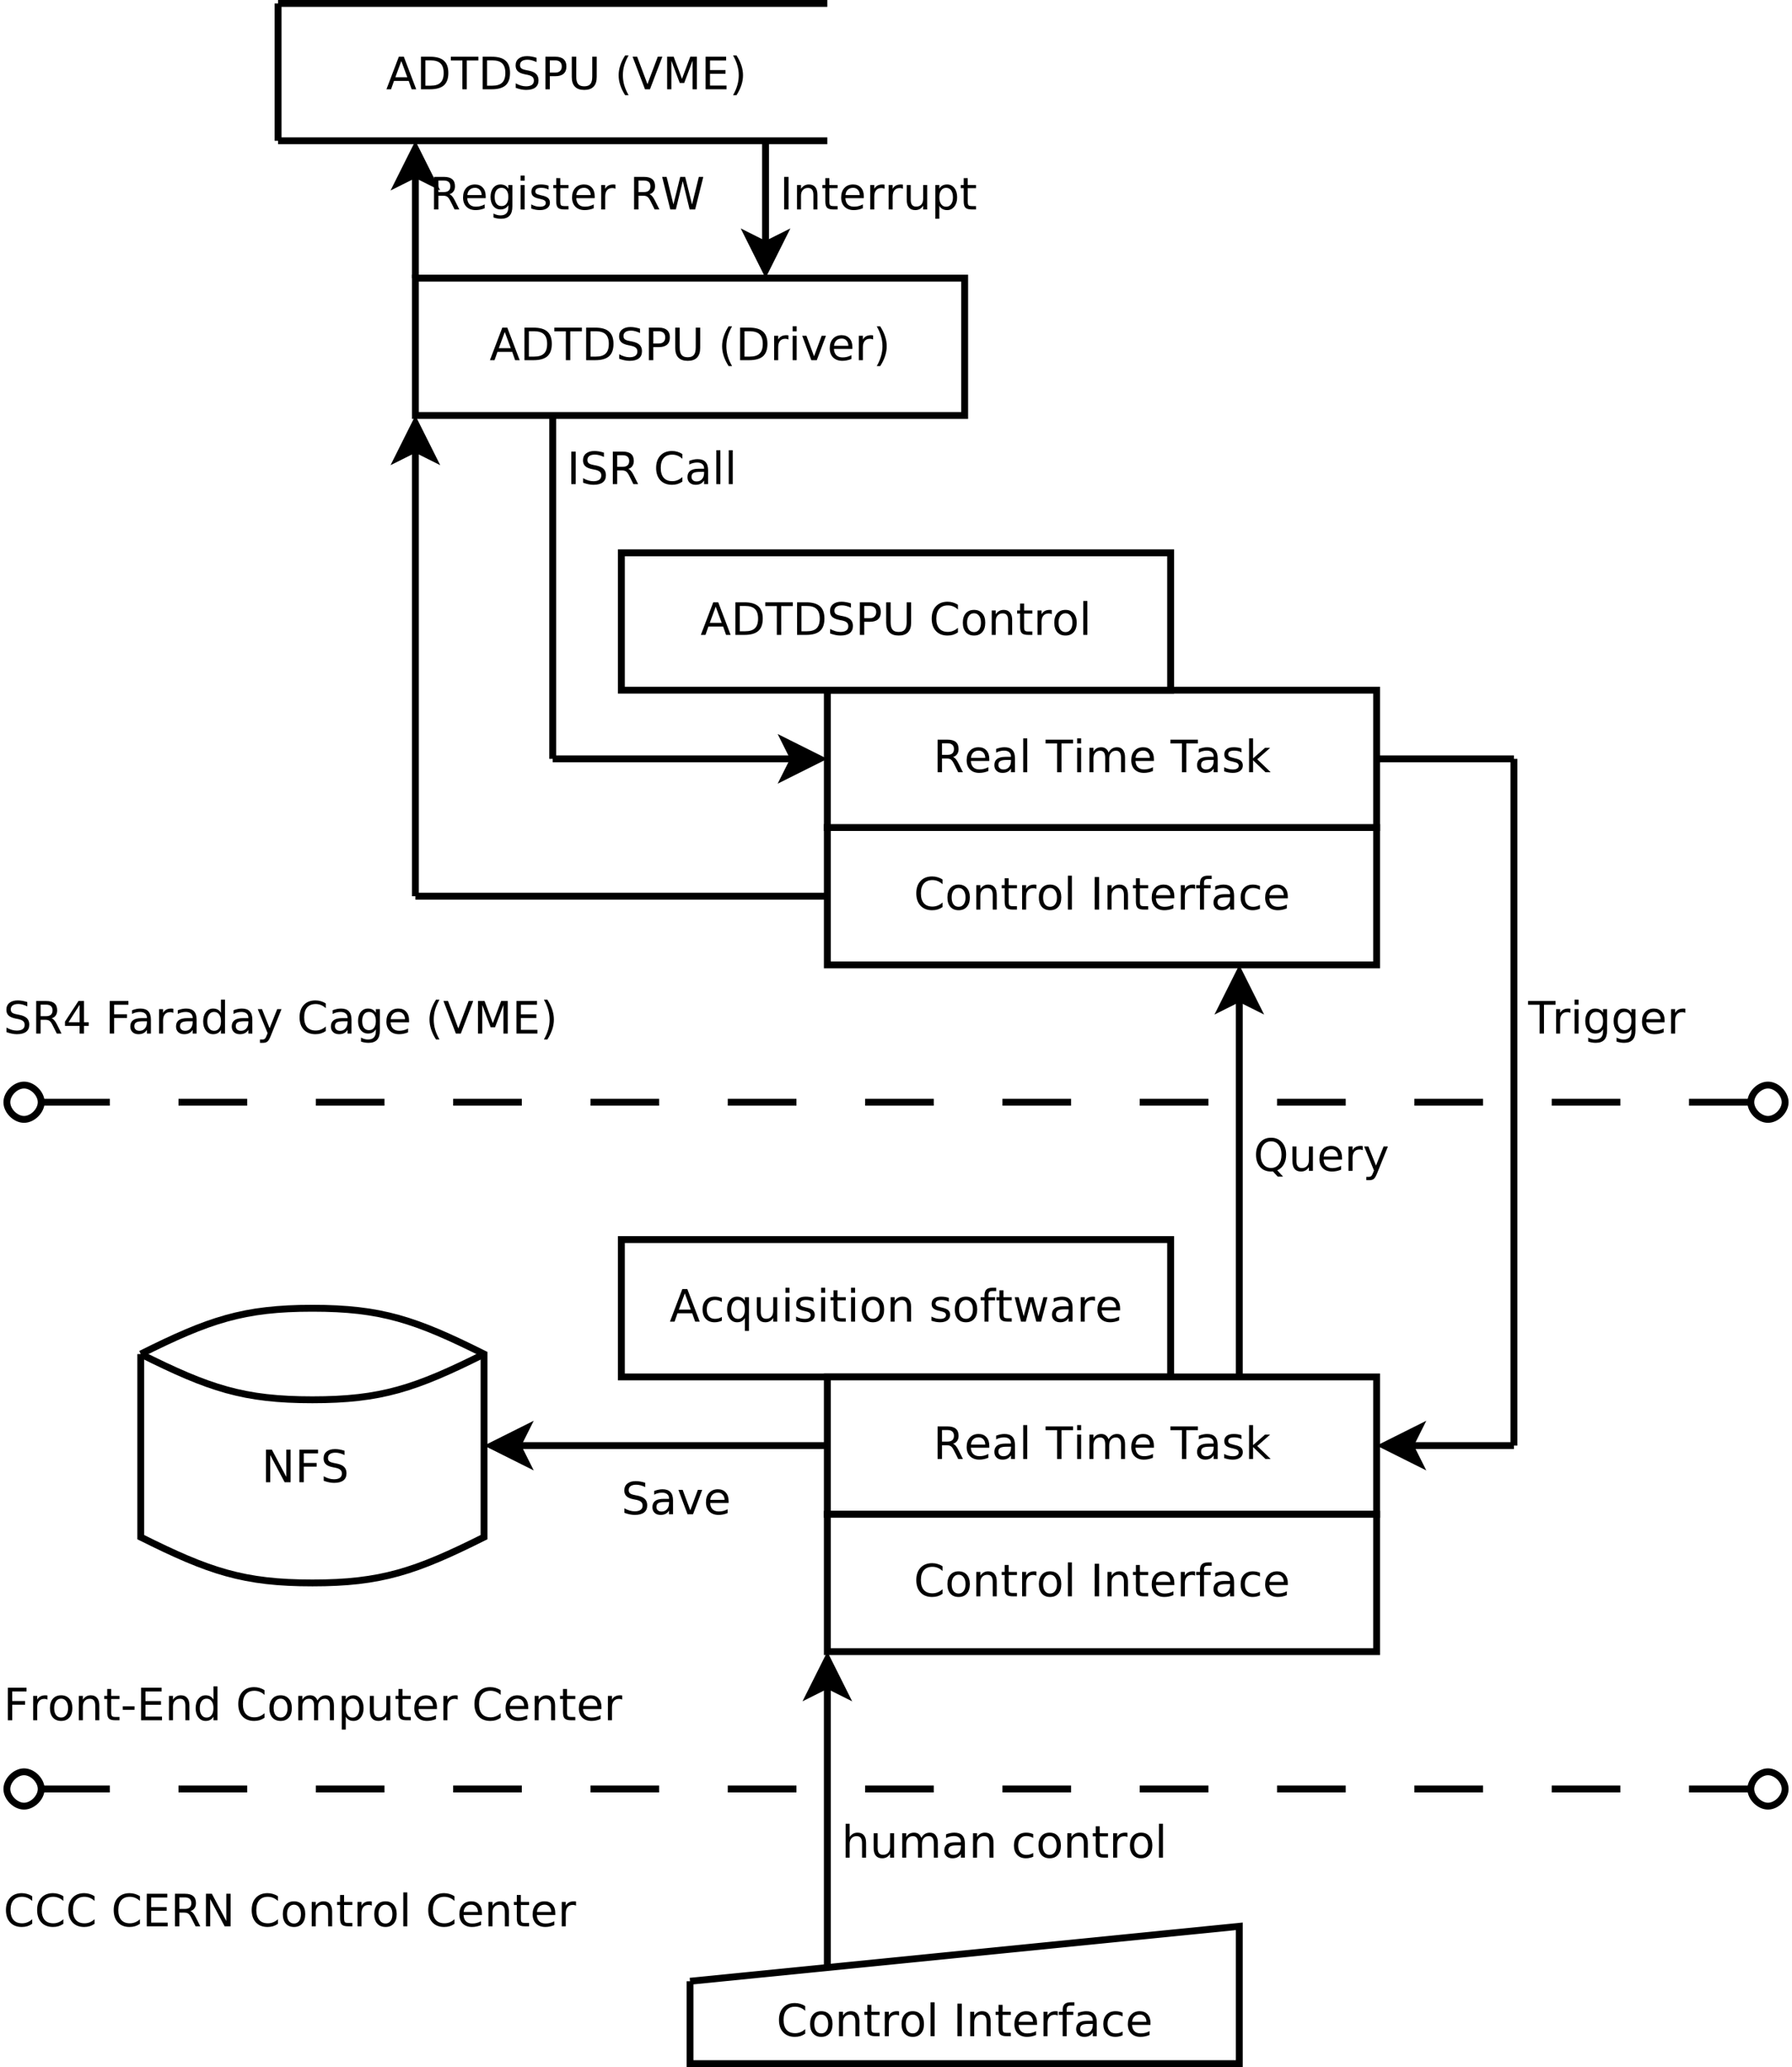 <?xml version="1.0" encoding="UTF-8"?>
<svg xmlns="http://www.w3.org/2000/svg" xmlns:xlink="http://www.w3.org/1999/xlink" width="522pt" height="602pt" viewBox="0 0 522 602" version="1.1">
<defs>
<g>
<symbol overflow="visible" id="glyph0-0">
<path style="stroke:none;" d="M 4.438 -8.219 L 2.703 -3.5 L 6.188 -3.5 Z M 3.719 -9.484 L 5.172 -9.484 L 8.781 0 L 7.453 0 L 6.594 -2.438 L 2.312 -2.438 L 1.453 0 L 0.109 0 Z M 3.719 -9.484 "/>
</symbol>
<symbol overflow="visible" id="glyph0-1">
<path style="stroke:none;" d="M 2.562 -8.422 L 2.562 -1.047 L 4.109 -1.047 C 5.41 -1.047 6.363 -1.344 6.969 -1.938 C 7.582 -2.531 7.891 -3.469 7.891 -4.75 C 7.891 -6.02 7.582 -6.945 6.969 -7.531 C 6.363 -8.125 5.41 -8.422 4.109 -8.422 Z M 1.281 -9.484 L 3.906 -9.484 C 5.75 -9.484 7.098 -9.098 7.953 -8.328 C 8.816 -7.566 9.25 -6.375 9.25 -4.75 C 9.25 -3.113 8.816 -1.91 7.953 -1.141 C 7.086 -0.379 5.738 0 3.906 0 L 1.281 0 Z M 1.281 -9.484 "/>
</symbol>
<symbol overflow="visible" id="glyph0-2">
<path style="stroke:none;" d="M -0.031 -9.484 L 7.984 -9.484 L 7.984 -8.391 L 4.609 -8.391 L 4.609 0 L 3.328 0 L 3.328 -8.391 L -0.031 -8.391 Z M -0.031 -9.484 "/>
</symbol>
<symbol overflow="visible" id="glyph0-3">
<path style="stroke:none;" d="M 6.953 -9.172 L 6.953 -7.922 C 6.473 -8.148 6.016 -8.32 5.578 -8.438 C 5.148 -8.551 4.734 -8.609 4.328 -8.609 C 3.629 -8.609 3.086 -8.473 2.703 -8.203 C 2.328 -7.93 2.141 -7.547 2.141 -7.047 C 2.141 -6.629 2.266 -6.312 2.516 -6.094 C 2.773 -5.883 3.254 -5.711 3.953 -5.578 L 4.734 -5.422 C 5.68 -5.234 6.383 -4.91 6.844 -4.453 C 7.301 -3.992 7.531 -3.379 7.531 -2.609 C 7.531 -1.691 7.223 -0.992 6.609 -0.516 C 5.992 -0.047 5.086 0.188 3.891 0.188 C 3.441 0.188 2.961 0.133 2.453 0.031 C 1.953 -0.07 1.43 -0.223 0.891 -0.422 L 0.891 -1.734 C 1.41 -1.441 1.922 -1.223 2.422 -1.078 C 2.922 -0.93 3.41 -0.859 3.891 -0.859 C 4.629 -0.859 5.195 -1 5.594 -1.281 C 5.988 -1.57 6.188 -1.984 6.188 -2.516 C 6.188 -2.984 6.039 -3.348 5.75 -3.609 C 5.469 -3.867 5.004 -4.066 4.359 -4.203 L 3.578 -4.359 C 2.617 -4.547 1.926 -4.844 1.5 -5.25 C 1.07 -5.656 0.859 -6.219 0.859 -6.938 C 0.859 -7.781 1.148 -8.441 1.734 -8.922 C 2.328 -9.41 3.145 -9.656 4.188 -9.656 C 4.625 -9.656 5.07 -9.613 5.531 -9.531 C 6 -9.445 6.473 -9.328 6.953 -9.172 Z M 6.953 -9.172 "/>
</symbol>
<symbol overflow="visible" id="glyph0-4">
<path style="stroke:none;" d="M 2.562 -8.422 L 2.562 -4.859 L 4.172 -4.859 C 4.766 -4.859 5.223 -5.016 5.547 -5.328 C 5.879 -5.641 6.047 -6.078 6.047 -6.641 C 6.047 -7.211 5.879 -7.648 5.547 -7.953 C 5.223 -8.266 4.766 -8.422 4.172 -8.422 Z M 1.281 -9.484 L 4.172 -9.484 C 5.234 -9.484 6.035 -9.238 6.578 -8.75 C 7.117 -8.27 7.391 -7.566 7.391 -6.641 C 7.391 -5.711 7.117 -5.008 6.578 -4.531 C 6.035 -4.051 5.234 -3.812 4.172 -3.812 L 2.562 -3.812 L 2.562 0 L 1.281 0 Z M 1.281 -9.484 "/>
</symbol>
<symbol overflow="visible" id="glyph0-5">
<path style="stroke:none;" d="M 1.125 -9.484 L 2.422 -9.484 L 2.422 -3.719 C 2.422 -2.707 2.602 -1.977 2.969 -1.531 C 3.332 -1.082 3.93 -0.859 4.766 -0.859 C 5.586 -0.859 6.18 -1.082 6.547 -1.531 C 6.91 -1.977 7.094 -2.707 7.094 -3.719 L 7.094 -9.484 L 8.391 -9.484 L 8.391 -3.562 C 8.391 -2.32 8.082 -1.383 7.469 -0.75 C 6.852 -0.125 5.953 0.188 4.766 0.188 C 3.566 0.188 2.66 -0.125 2.047 -0.75 C 1.43 -1.383 1.125 -2.32 1.125 -3.562 Z M 1.125 -9.484 "/>
</symbol>
<symbol overflow="visible" id="glyph0-6">
<path style="stroke:none;" d=""/>
</symbol>
<symbol overflow="visible" id="glyph0-7">
<path style="stroke:none;" d="M 4.031 -9.859 C 3.469 -8.891 3.047 -7.926 2.766 -6.969 C 2.492 -6.02 2.359 -5.055 2.359 -4.078 C 2.359 -3.098 2.492 -2.129 2.766 -1.172 C 3.047 -0.211 3.469 0.75 4.031 1.719 L 3.016 1.719 C 2.379 0.719 1.906 -0.258 1.594 -1.219 C 1.281 -2.176 1.125 -3.129 1.125 -4.078 C 1.125 -5.023 1.281 -5.973 1.594 -6.922 C 1.906 -7.879 2.379 -8.859 3.016 -9.859 Z M 4.031 -9.859 "/>
</symbol>
<symbol overflow="visible" id="glyph0-8">
<path style="stroke:none;" d="M 3.719 0 L 0.109 -9.484 L 1.438 -9.484 L 4.438 -1.5 L 7.453 -9.484 L 8.781 -9.484 L 5.172 0 Z M 3.719 0 "/>
</symbol>
<symbol overflow="visible" id="glyph0-9">
<path style="stroke:none;" d="M 1.281 -9.484 L 3.188 -9.484 L 5.609 -3.031 L 8.031 -9.484 L 9.953 -9.484 L 9.953 0 L 8.703 0 L 8.703 -8.328 L 6.25 -1.828 L 4.969 -1.828 L 2.516 -8.328 L 2.516 0 L 1.281 0 Z M 1.281 -9.484 "/>
</symbol>
<symbol overflow="visible" id="glyph0-10">
<path style="stroke:none;" d="M 1.281 -9.484 L 7.266 -9.484 L 7.266 -8.391 L 2.562 -8.391 L 2.562 -5.594 L 7.078 -5.594 L 7.078 -4.516 L 2.562 -4.516 L 2.562 -1.078 L 7.375 -1.078 L 7.375 0 L 1.281 0 Z M 1.281 -9.484 "/>
</symbol>
<symbol overflow="visible" id="glyph0-11">
<path style="stroke:none;" d="M 1.047 -9.859 L 2.062 -9.859 C 2.695 -8.859 3.172 -7.879 3.484 -6.922 C 3.797 -5.973 3.953 -5.023 3.953 -4.078 C 3.953 -3.129 3.797 -2.176 3.484 -1.219 C 3.172 -0.258 2.695 0.719 2.062 1.719 L 1.047 1.719 C 1.609 0.75 2.023 -0.211 2.297 -1.172 C 2.578 -2.129 2.719 -3.098 2.719 -4.078 C 2.719 -5.055 2.578 -6.02 2.297 -6.969 C 2.023 -7.926 1.609 -8.891 1.047 -9.859 Z M 1.047 -9.859 "/>
</symbol>
<symbol overflow="visible" id="glyph0-12">
<path style="stroke:none;" d="M 5.344 -6.016 C 5.207 -6.086 5.062 -6.141 4.906 -6.172 C 4.758 -6.211 4.594 -6.234 4.406 -6.234 C 3.75 -6.234 3.242 -6.02 2.891 -5.594 C 2.535 -5.164 2.359 -4.551 2.359 -3.75 L 2.359 0 L 1.188 0 L 1.188 -7.109 L 2.359 -7.109 L 2.359 -6 C 2.598 -6.438 2.914 -6.758 3.312 -6.969 C 3.707 -7.176 4.188 -7.281 4.75 -7.281 C 4.832 -7.281 4.922 -7.273 5.016 -7.266 C 5.109 -7.254 5.219 -7.238 5.344 -7.219 Z M 5.344 -6.016 "/>
</symbol>
<symbol overflow="visible" id="glyph0-13">
<path style="stroke:none;" d="M 1.219 -7.109 L 2.391 -7.109 L 2.391 0 L 1.219 0 Z M 1.219 -9.875 L 2.391 -9.875 L 2.391 -8.391 L 1.219 -8.391 Z M 1.219 -9.875 "/>
</symbol>
<symbol overflow="visible" id="glyph0-14">
<path style="stroke:none;" d="M 0.391 -7.109 L 1.625 -7.109 L 3.844 -1.141 L 6.062 -7.109 L 7.312 -7.109 L 4.641 0 L 3.047 0 Z M 0.391 -7.109 "/>
</symbol>
<symbol overflow="visible" id="glyph0-15">
<path style="stroke:none;" d="M 7.312 -3.844 L 7.312 -3.281 L 1.938 -3.281 C 1.988 -2.469 2.227 -1.852 2.656 -1.438 C 3.094 -1.02 3.695 -0.812 4.469 -0.812 C 4.914 -0.812 5.348 -0.863 5.766 -0.969 C 6.191 -1.082 6.613 -1.25 7.031 -1.469 L 7.031 -0.359 C 6.613 -0.18 6.18 -0.047 5.734 0.047 C 5.297 0.141 4.852 0.188 4.406 0.188 C 3.27 0.188 2.367 -0.141 1.703 -0.797 C 1.047 -1.461 0.719 -2.359 0.719 -3.484 C 0.719 -4.648 1.031 -5.57 1.656 -6.25 C 2.289 -6.938 3.141 -7.281 4.203 -7.281 C 5.16 -7.281 5.914 -6.973 6.469 -6.359 C 7.031 -5.742 7.312 -4.906 7.312 -3.844 Z M 6.141 -4.188 C 6.129 -4.82 5.945 -5.332 5.594 -5.719 C 5.25 -6.102 4.789 -6.297 4.219 -6.297 C 3.562 -6.297 3.035 -6.109 2.641 -5.734 C 2.254 -5.367 2.031 -4.852 1.969 -4.188 Z M 6.141 -4.188 "/>
</symbol>
<symbol overflow="visible" id="glyph0-16">
<path style="stroke:none;" d="M 5.766 -4.438 C 6.047 -4.344 6.316 -4.145 6.578 -3.844 C 6.836 -3.539 7.098 -3.125 7.359 -2.594 L 8.656 0 L 7.281 0 L 6.062 -2.438 C 5.75 -3.07 5.445 -3.488 5.156 -3.688 C 4.863 -3.895 4.461 -4 3.953 -4 L 2.562 -4 L 2.562 0 L 1.281 0 L 1.281 -9.484 L 4.172 -9.484 C 5.254 -9.484 6.062 -9.254 6.594 -8.797 C 7.125 -8.348 7.391 -7.664 7.391 -6.75 C 7.391 -6.156 7.25 -5.66 6.969 -5.266 C 6.695 -4.867 6.297 -4.594 5.766 -4.438 Z M 2.562 -8.422 L 2.562 -5.062 L 4.172 -5.062 C 4.785 -5.062 5.25 -5.203 5.562 -5.484 C 5.883 -5.773 6.047 -6.195 6.047 -6.75 C 6.047 -7.301 5.883 -7.719 5.562 -8 C 5.25 -8.281 4.785 -8.422 4.172 -8.422 Z M 2.562 -8.422 "/>
</symbol>
<symbol overflow="visible" id="glyph0-17">
<path style="stroke:none;" d="M 5.906 -3.641 C 5.906 -4.484 5.727 -5.133 5.375 -5.594 C 5.031 -6.062 4.539 -6.297 3.906 -6.297 C 3.281 -6.297 2.789 -6.062 2.438 -5.594 C 2.094 -5.133 1.922 -4.484 1.922 -3.641 C 1.922 -2.797 2.094 -2.141 2.438 -1.672 C 2.789 -1.211 3.281 -0.984 3.906 -0.984 C 4.539 -0.984 5.031 -1.211 5.375 -1.672 C 5.727 -2.141 5.906 -2.797 5.906 -3.641 Z M 7.078 -0.875 C 7.078 0.332 6.805 1.227 6.266 1.812 C 5.723 2.406 4.898 2.703 3.797 2.703 C 3.391 2.703 3.004 2.672 2.641 2.609 C 2.273 2.547 1.922 2.453 1.578 2.328 L 1.578 1.188 C 1.922 1.375 2.258 1.508 2.594 1.594 C 2.926 1.688 3.266 1.734 3.609 1.734 C 4.379 1.734 4.953 1.535 5.328 1.141 C 5.711 0.742 5.906 0.141 5.906 -0.672 L 5.906 -1.25 C 5.664 -0.832 5.352 -0.52 4.969 -0.312 C 4.594 -0.102 4.145 0 3.625 0 C 2.75 0 2.047 -0.332 1.516 -1 C 0.984 -1.664 0.719 -2.547 0.719 -3.641 C 0.719 -4.734 0.984 -5.613 1.516 -6.281 C 2.047 -6.945 2.75 -7.281 3.625 -7.281 C 4.145 -7.281 4.594 -7.176 4.969 -6.969 C 5.352 -6.758 5.664 -6.445 5.906 -6.031 L 5.906 -7.109 L 7.078 -7.109 Z M 7.078 -0.875 "/>
</symbol>
<symbol overflow="visible" id="glyph0-18">
<path style="stroke:none;" d="M 5.75 -6.906 L 5.75 -5.797 C 5.426 -5.961 5.086 -6.086 4.734 -6.172 C 4.379 -6.254 4.008 -6.297 3.625 -6.297 C 3.039 -6.297 2.602 -6.207 2.312 -6.031 C 2.031 -5.852 1.891 -5.586 1.891 -5.234 C 1.891 -4.961 1.988 -4.75 2.188 -4.594 C 2.395 -4.445 2.816 -4.301 3.453 -4.156 L 3.844 -4.062 C 4.676 -3.883 5.266 -3.633 5.609 -3.312 C 5.961 -2.988 6.141 -2.539 6.141 -1.969 C 6.141 -1.301 5.879 -0.773 5.359 -0.391 C 4.836 -0.004 4.117 0.188 3.203 0.188 C 2.816 0.188 2.414 0.148 2 0.078 C 1.594 0.004 1.16 -0.109 0.703 -0.266 L 0.703 -1.469 C 1.141 -1.238 1.566 -1.066 1.984 -0.953 C 2.398 -0.848 2.812 -0.797 3.219 -0.797 C 3.77 -0.797 4.191 -0.891 4.484 -1.078 C 4.785 -1.266 4.938 -1.531 4.938 -1.875 C 4.938 -2.188 4.828 -2.426 4.609 -2.594 C 4.398 -2.77 3.938 -2.938 3.219 -3.094 L 2.812 -3.188 C 2.082 -3.344 1.555 -3.578 1.234 -3.891 C 0.91 -4.203 0.75 -4.633 0.75 -5.188 C 0.75 -5.852 0.984 -6.367 1.453 -6.734 C 1.93 -7.098 2.609 -7.281 3.484 -7.281 C 3.91 -7.281 4.316 -7.25 4.703 -7.188 C 5.086 -7.125 5.438 -7.031 5.75 -6.906 Z M 5.75 -6.906 "/>
</symbol>
<symbol overflow="visible" id="glyph0-19">
<path style="stroke:none;" d="M 2.375 -9.125 L 2.375 -7.109 L 4.781 -7.109 L 4.781 -6.203 L 2.375 -6.203 L 2.375 -2.344 C 2.375 -1.758 2.453 -1.383 2.609 -1.219 C 2.773 -1.062 3.102 -0.984 3.594 -0.984 L 4.781 -0.984 L 4.781 0 L 3.594 0 C 2.688 0 2.062 -0.164 1.719 -0.5 C 1.375 -0.844 1.203 -1.457 1.203 -2.344 L 1.203 -6.203 L 0.344 -6.203 L 0.344 -7.109 L 1.203 -7.109 L 1.203 -9.125 Z M 2.375 -9.125 "/>
</symbol>
<symbol overflow="visible" id="glyph0-20">
<path style="stroke:none;" d="M 0.438 -9.484 L 1.734 -9.484 L 3.719 -1.469 L 5.703 -9.484 L 7.141 -9.484 L 9.141 -1.469 L 11.125 -9.484 L 12.422 -9.484 L 10.047 0 L 8.438 0 L 6.438 -8.234 L 4.422 0 L 2.812 0 Z M 0.438 -9.484 "/>
</symbol>
<symbol overflow="visible" id="glyph0-21">
<path style="stroke:none;" d="M 1.281 -9.484 L 2.562 -9.484 L 2.562 0 L 1.281 0 Z M 1.281 -9.484 "/>
</symbol>
<symbol overflow="visible" id="glyph0-22">
<path style="stroke:none;" d="M 7.141 -4.297 L 7.141 0 L 5.969 0 L 5.969 -4.25 C 5.969 -4.926 5.836 -5.43 5.578 -5.766 C 5.316 -6.098 4.922 -6.266 4.391 -6.266 C 3.766 -6.266 3.27 -6.062 2.906 -5.656 C 2.539 -5.258 2.359 -4.711 2.359 -4.016 L 2.359 0 L 1.188 0 L 1.188 -7.109 L 2.359 -7.109 L 2.359 -6 C 2.641 -6.426 2.969 -6.742 3.344 -6.953 C 3.719 -7.172 4.156 -7.281 4.656 -7.281 C 5.469 -7.281 6.082 -7.023 6.5 -6.516 C 6.926 -6.016 7.141 -5.273 7.141 -4.297 Z M 7.141 -4.297 "/>
</symbol>
<symbol overflow="visible" id="glyph0-23">
<path style="stroke:none;" d="M 1.109 -2.812 L 1.109 -7.109 L 2.266 -7.109 L 2.266 -2.844 C 2.266 -2.176 2.395 -1.672 2.656 -1.328 C 2.926 -0.992 3.32 -0.828 3.844 -0.828 C 4.477 -0.828 4.977 -1.023 5.344 -1.422 C 5.707 -1.828 5.891 -2.379 5.891 -3.078 L 5.891 -7.109 L 7.062 -7.109 L 7.062 0 L 5.891 0 L 5.891 -1.094 C 5.609 -0.656 5.281 -0.332 4.906 -0.125 C 4.531 0.082 4.094 0.188 3.594 0.188 C 2.781 0.188 2.16 -0.066 1.734 -0.578 C 1.316 -1.086 1.109 -1.832 1.109 -2.812 Z M 1.109 -2.812 "/>
</symbol>
<symbol overflow="visible" id="glyph0-24">
<path style="stroke:none;" d="M 2.359 -1.062 L 2.359 2.703 L 1.188 2.703 L 1.188 -7.109 L 2.359 -7.109 L 2.359 -6.031 C 2.598 -6.457 2.906 -6.77 3.281 -6.969 C 3.656 -7.176 4.102 -7.281 4.625 -7.281 C 5.488 -7.281 6.191 -6.938 6.734 -6.25 C 7.273 -5.562 7.547 -4.66 7.547 -3.547 C 7.547 -2.43 7.273 -1.531 6.734 -0.844 C 6.191 -0.156 5.488 0.188 4.625 0.188 C 4.102 0.188 3.656 0.082 3.281 -0.125 C 2.906 -0.332 2.598 -0.645 2.359 -1.062 Z M 6.328 -3.547 C 6.328 -4.41 6.148 -5.082 5.797 -5.562 C 5.441 -6.051 4.957 -6.297 4.344 -6.297 C 3.727 -6.297 3.242 -6.051 2.891 -5.562 C 2.535 -5.082 2.359 -4.41 2.359 -3.547 C 2.359 -2.691 2.535 -2.02 2.891 -1.531 C 3.242 -1.039 3.727 -0.797 4.344 -0.797 C 4.957 -0.797 5.441 -1.039 5.797 -1.531 C 6.148 -2.02 6.328 -2.691 6.328 -3.547 Z M 6.328 -3.547 "/>
</symbol>
<symbol overflow="visible" id="glyph0-25">
<path style="stroke:none;" d="M 8.375 -8.75 L 8.375 -7.391 C 7.938 -7.797 7.473 -8.098 6.984 -8.297 C 6.504 -8.492 5.988 -8.594 5.438 -8.594 C 4.352 -8.594 3.52 -8.258 2.938 -7.594 C 2.363 -6.938 2.078 -5.984 2.078 -4.734 C 2.078 -3.484 2.363 -2.523 2.938 -1.859 C 3.52 -1.203 4.352 -0.875 5.438 -0.875 C 5.988 -0.875 6.504 -0.973 6.984 -1.172 C 7.473 -1.367 7.938 -1.664 8.375 -2.062 L 8.375 -0.734 C 7.926 -0.422 7.453 -0.188 6.953 -0.031 C 6.453 0.113 5.922 0.188 5.359 0.188 C 3.922 0.188 2.789 -0.25 1.969 -1.125 C 1.145 -2.008 0.734 -3.211 0.734 -4.734 C 0.734 -6.254 1.145 -7.453 1.969 -8.328 C 2.789 -9.211 3.922 -9.656 5.359 -9.656 C 5.922 -9.656 6.453 -9.578 6.953 -9.422 C 7.461 -9.273 7.938 -9.051 8.375 -8.75 Z M 8.375 -8.75 "/>
</symbol>
<symbol overflow="visible" id="glyph0-26">
<path style="stroke:none;" d="M 3.984 -6.297 C 3.359 -6.297 2.863 -6.051 2.5 -5.562 C 2.133 -5.07 1.953 -4.398 1.953 -3.547 C 1.953 -2.691 2.129 -2.02 2.484 -1.531 C 2.848 -1.051 3.348 -0.812 3.984 -0.812 C 4.598 -0.812 5.086 -1.055 5.453 -1.547 C 5.816 -2.035 6 -2.703 6 -3.547 C 6 -4.391 5.816 -5.055 5.453 -5.547 C 5.086 -6.047 4.598 -6.297 3.984 -6.297 Z M 3.984 -7.281 C 4.992 -7.281 5.789 -6.945 6.375 -6.281 C 6.957 -5.625 7.25 -4.711 7.25 -3.547 C 7.25 -2.379 6.957 -1.461 6.375 -0.797 C 5.789 -0.141 4.992 0.188 3.984 0.188 C 2.961 0.188 2.16 -0.141 1.578 -0.797 C 1.004 -1.461 0.719 -2.379 0.719 -3.547 C 0.719 -4.711 1.004 -5.625 1.578 -6.281 C 2.16 -6.945 2.961 -7.281 3.984 -7.281 Z M 3.984 -7.281 "/>
</symbol>
<symbol overflow="visible" id="glyph0-27">
<path style="stroke:none;" d="M 1.219 -9.875 L 2.391 -9.875 L 2.391 0 L 1.219 0 Z M 1.219 -9.875 "/>
</symbol>
<symbol overflow="visible" id="glyph0-28">
<path style="stroke:none;" d="M 4.828 -9.875 L 4.828 -8.906 L 3.703 -8.906 C 3.285 -8.906 2.992 -8.816 2.828 -8.641 C 2.672 -8.473 2.594 -8.172 2.594 -7.734 L 2.594 -7.109 L 4.516 -7.109 L 4.516 -6.203 L 2.594 -6.203 L 2.594 0 L 1.422 0 L 1.422 -6.203 L 0.297 -6.203 L 0.297 -7.109 L 1.422 -7.109 L 1.422 -7.609 C 1.422 -8.398 1.602 -8.973 1.969 -9.328 C 2.332 -9.691 2.914 -9.875 3.719 -9.875 Z M 4.828 -9.875 "/>
</symbol>
<symbol overflow="visible" id="glyph0-29">
<path style="stroke:none;" d="M 4.453 -3.578 C 3.516 -3.578 2.863 -3.469 2.5 -3.25 C 2.133 -3.031 1.953 -2.66 1.953 -2.141 C 1.953 -1.734 2.086 -1.406 2.359 -1.156 C 2.629 -0.914 3 -0.797 3.469 -0.797 C 4.113 -0.797 4.633 -1.023 5.031 -1.484 C 5.426 -1.941 5.625 -2.551 5.625 -3.312 L 5.625 -3.578 Z M 6.781 -4.062 L 6.781 0 L 5.625 0 L 5.625 -1.078 C 5.352 -0.648 5.02 -0.332 4.625 -0.125 C 4.227 0.082 3.738 0.188 3.156 0.188 C 2.426 0.188 1.848 -0.016 1.422 -0.422 C 0.992 -0.836 0.781 -1.383 0.781 -2.062 C 0.781 -2.863 1.047 -3.469 1.578 -3.875 C 2.117 -4.281 2.922 -4.484 3.984 -4.484 L 5.625 -4.484 L 5.625 -4.609 C 5.625 -5.141 5.445 -5.551 5.094 -5.844 C 4.738 -6.145 4.238 -6.297 3.594 -6.297 C 3.188 -6.297 2.789 -6.242 2.406 -6.141 C 2.02 -6.047 1.648 -5.898 1.297 -5.703 L 1.297 -6.781 C 1.723 -6.945 2.141 -7.07 2.547 -7.156 C 2.953 -7.238 3.344 -7.281 3.719 -7.281 C 4.75 -7.281 5.516 -7.016 6.016 -6.484 C 6.523 -5.953 6.781 -5.145 6.781 -4.062 Z M 6.781 -4.062 "/>
</symbol>
<symbol overflow="visible" id="glyph0-30">
<path style="stroke:none;" d="M 6.344 -6.844 L 6.344 -5.75 C 6.008 -5.926 5.676 -6.062 5.344 -6.156 C 5.008 -6.25 4.676 -6.297 4.344 -6.297 C 3.582 -6.297 2.992 -6.051 2.578 -5.562 C 2.16 -5.082 1.953 -4.41 1.953 -3.547 C 1.953 -2.68 2.16 -2.008 2.578 -1.531 C 2.992 -1.051 3.582 -0.812 4.344 -0.812 C 4.676 -0.812 5.008 -0.852 5.344 -0.938 C 5.676 -1.031 6.008 -1.172 6.344 -1.359 L 6.344 -0.266 C 6.02 -0.117 5.68 -0.008 5.328 0.062 C 4.984 0.145 4.613 0.188 4.219 0.188 C 3.145 0.188 2.289 -0.145 1.656 -0.812 C 1.031 -1.488 0.719 -2.398 0.719 -3.547 C 0.719 -4.703 1.035 -5.613 1.672 -6.281 C 2.305 -6.945 3.18 -7.281 4.297 -7.281 C 4.648 -7.281 5 -7.242 5.344 -7.172 C 5.688 -7.098 6.02 -6.988 6.344 -6.844 Z M 6.344 -6.844 "/>
</symbol>
<symbol overflow="visible" id="glyph0-31">
<path style="stroke:none;" d="M 6.766 -5.75 C 7.055 -6.27 7.406 -6.656 7.812 -6.906 C 8.219 -7.156 8.695 -7.281 9.25 -7.281 C 9.988 -7.281 10.555 -7.02 10.953 -6.5 C 11.359 -5.977 11.562 -5.242 11.562 -4.297 L 11.562 0 L 10.391 0 L 10.391 -4.25 C 10.391 -4.938 10.266 -5.441 10.016 -5.766 C 9.773 -6.098 9.41 -6.266 8.922 -6.266 C 8.316 -6.266 7.836 -6.062 7.484 -5.656 C 7.129 -5.258 6.953 -4.711 6.953 -4.016 L 6.953 0 L 5.781 0 L 5.781 -4.25 C 5.781 -4.938 5.66 -5.441 5.422 -5.766 C 5.18 -6.098 4.805 -6.266 4.297 -6.266 C 3.703 -6.266 3.227 -6.062 2.875 -5.656 C 2.531 -5.25 2.359 -4.703 2.359 -4.016 L 2.359 0 L 1.188 0 L 1.188 -7.109 L 2.359 -7.109 L 2.359 -6 C 2.617 -6.438 2.938 -6.758 3.312 -6.969 C 3.688 -7.176 4.129 -7.281 4.641 -7.281 C 5.16 -7.281 5.598 -7.148 5.953 -6.891 C 6.316 -6.629 6.586 -6.25 6.766 -5.75 Z M 6.766 -5.75 "/>
</symbol>
<symbol overflow="visible" id="glyph0-32">
<path style="stroke:none;" d="M 1.188 -9.875 L 2.359 -9.875 L 2.359 -4.047 L 5.844 -7.109 L 7.328 -7.109 L 3.562 -3.781 L 7.484 0 L 5.969 0 L 2.359 -3.469 L 2.359 0 L 1.188 0 Z M 1.188 -9.875 "/>
</symbol>
<symbol overflow="visible" id="glyph0-33">
<path style="stroke:none;" d="M 1.922 -3.547 C 1.922 -2.691 2.098 -2.02 2.453 -1.531 C 2.805 -1.039 3.289 -0.797 3.906 -0.797 C 4.531 -0.797 5.02 -1.039 5.375 -1.531 C 5.727 -2.02 5.906 -2.691 5.906 -3.547 C 5.906 -4.41 5.727 -5.082 5.375 -5.562 C 5.02 -6.051 4.531 -6.297 3.906 -6.297 C 3.289 -6.297 2.805 -6.051 2.453 -5.562 C 2.098 -5.082 1.922 -4.41 1.922 -3.547 Z M 5.906 -1.062 C 5.656 -0.645 5.344 -0.332 4.969 -0.125 C 4.594 0.082 4.145 0.188 3.625 0.188 C 2.77 0.188 2.07 -0.156 1.531 -0.844 C 0.988 -1.531 0.719 -2.43 0.719 -3.547 C 0.719 -4.66 0.988 -5.562 1.531 -6.25 C 2.07 -6.938 2.77 -7.281 3.625 -7.281 C 4.145 -7.281 4.594 -7.176 4.969 -6.969 C 5.344 -6.77 5.656 -6.457 5.906 -6.031 L 5.906 -7.109 L 7.078 -7.109 L 7.078 2.703 L 5.906 2.703 Z M 5.906 -1.062 "/>
</symbol>
<symbol overflow="visible" id="glyph0-34">
<path style="stroke:none;" d="M 0.547 -7.109 L 1.719 -7.109 L 3.172 -1.562 L 4.625 -7.109 L 6 -7.109 L 7.469 -1.562 L 8.922 -7.109 L 10.094 -7.109 L 8.234 0 L 6.844 0 L 5.312 -5.828 L 3.781 0 L 2.406 0 Z M 0.547 -7.109 "/>
</symbol>
<symbol overflow="visible" id="glyph0-35">
<path style="stroke:none;" d="M 5.125 -8.609 C 4.188 -8.609 3.441 -8.258 2.891 -7.562 C 2.348 -6.875 2.078 -5.93 2.078 -4.734 C 2.078 -3.535 2.348 -2.586 2.891 -1.891 C 3.441 -1.203 4.188 -0.859 5.125 -0.859 C 6.051 -0.859 6.785 -1.203 7.328 -1.891 C 7.879 -2.586 8.156 -3.535 8.156 -4.734 C 8.156 -5.93 7.879 -6.875 7.328 -7.562 C 6.785 -8.258 6.051 -8.609 5.125 -8.609 Z M 6.922 -0.172 L 8.609 1.672 L 7.062 1.672 L 5.656 0.156 C 5.52 0.164 5.41 0.172 5.328 0.172 C 5.254 0.18 5.188 0.188 5.125 0.188 C 3.789 0.188 2.723 -0.254 1.922 -1.141 C 1.129 -2.035 0.734 -3.234 0.734 -4.734 C 0.734 -6.223 1.129 -7.414 1.922 -8.312 C 2.723 -9.207 3.789 -9.656 5.125 -9.656 C 6.445 -9.656 7.504 -9.207 8.297 -8.312 C 9.098 -7.414 9.5 -6.223 9.5 -4.734 C 9.5 -3.629 9.273 -2.688 8.828 -1.906 C 8.391 -1.125 7.754 -0.547 6.922 -0.172 Z M 6.922 -0.172 "/>
</symbol>
<symbol overflow="visible" id="glyph0-36">
<path style="stroke:none;" d="M 4.188 0.656 C 3.852 1.508 3.531 2.062 3.219 2.312 C 2.906 2.57 2.488 2.703 1.969 2.703 L 1.031 2.703 L 1.031 1.734 L 1.719 1.734 C 2.039 1.734 2.289 1.656 2.469 1.5 C 2.645 1.344 2.836 0.984 3.047 0.422 L 3.266 -0.109 L 0.391 -7.109 L 1.625 -7.109 L 3.844 -1.547 L 6.062 -7.109 L 7.312 -7.109 Z M 4.188 0.656 "/>
</symbol>
<symbol overflow="visible" id="glyph0-37">
<path style="stroke:none;" d="M 1.281 -9.484 L 3 -9.484 L 7.203 -1.547 L 7.203 -9.484 L 8.453 -9.484 L 8.453 0 L 6.719 0 L 2.516 -7.922 L 2.516 0 L 1.281 0 Z M 1.281 -9.484 "/>
</symbol>
<symbol overflow="visible" id="glyph0-38">
<path style="stroke:none;" d="M 1.281 -9.484 L 6.719 -9.484 L 6.719 -8.391 L 2.562 -8.391 L 2.562 -5.609 L 6.312 -5.609 L 6.312 -4.531 L 2.562 -4.531 L 2.562 0 L 1.281 0 Z M 1.281 -9.484 "/>
</symbol>
<symbol overflow="visible" id="glyph0-39">
<path style="stroke:none;" d="M 4.906 -8.359 L 1.672 -3.297 L 4.906 -3.297 Z M 4.578 -9.484 L 6.188 -9.484 L 6.188 -3.297 L 7.547 -3.297 L 7.547 -2.234 L 6.188 -2.234 L 6.188 0 L 4.906 0 L 4.906 -2.234 L 0.641 -2.234 L 0.641 -3.469 Z M 4.578 -9.484 "/>
</symbol>
<symbol overflow="visible" id="glyph0-40">
<path style="stroke:none;" d="M 5.906 -6.031 L 5.906 -9.875 L 7.078 -9.875 L 7.078 0 L 5.906 0 L 5.906 -1.062 C 5.656 -0.645 5.344 -0.332 4.969 -0.125 C 4.594 0.082 4.145 0.188 3.625 0.188 C 2.77 0.188 2.07 -0.156 1.531 -0.844 C 0.988 -1.531 0.719 -2.43 0.719 -3.547 C 0.719 -4.66 0.988 -5.562 1.531 -6.25 C 2.07 -6.938 2.77 -7.281 3.625 -7.281 C 4.145 -7.281 4.594 -7.176 4.969 -6.969 C 5.344 -6.77 5.656 -6.457 5.906 -6.031 Z M 1.922 -3.547 C 1.922 -2.691 2.098 -2.02 2.453 -1.531 C 2.805 -1.039 3.289 -0.797 3.906 -0.797 C 4.531 -0.797 5.02 -1.039 5.375 -1.531 C 5.727 -2.02 5.906 -2.691 5.906 -3.547 C 5.906 -4.41 5.727 -5.082 5.375 -5.562 C 5.02 -6.051 4.531 -6.297 3.906 -6.297 C 3.289 -6.297 2.805 -6.051 2.453 -5.562 C 2.098 -5.082 1.922 -4.41 1.922 -3.547 Z M 1.922 -3.547 "/>
</symbol>
<symbol overflow="visible" id="glyph0-41">
<path style="stroke:none;" d="M 0.641 -4.078 L 4.062 -4.078 L 4.062 -3.047 L 0.641 -3.047 Z M 0.641 -4.078 "/>
</symbol>
<symbol overflow="visible" id="glyph0-42">
<path style="stroke:none;" d="M 7.141 -4.297 L 7.141 0 L 5.969 0 L 5.969 -4.25 C 5.969 -4.926 5.836 -5.43 5.578 -5.766 C 5.316 -6.098 4.922 -6.266 4.391 -6.266 C 3.766 -6.266 3.27 -6.062 2.906 -5.656 C 2.539 -5.258 2.359 -4.711 2.359 -4.016 L 2.359 0 L 1.188 0 L 1.188 -9.875 L 2.359 -9.875 L 2.359 -6 C 2.641 -6.426 2.969 -6.742 3.344 -6.953 C 3.719 -7.172 4.156 -7.281 4.656 -7.281 C 5.469 -7.281 6.082 -7.023 6.5 -6.516 C 6.926 -6.016 7.141 -5.273 7.141 -4.297 Z M 7.141 -4.297 "/>
</symbol>
</g>
</defs>
<g id="surface205117">
<rect x="0" y="0" width="522" height="602" style="fill:rgb(100%,100%,100%);fill-opacity:1;stroke:none;"/>
<path style="fill:none;stroke-width:0.1;stroke-linecap:butt;stroke-linejoin:miter;stroke:rgb(0%,0%,0%);stroke-opacity:1;stroke-miterlimit:10;" d="M 6 1 L 6 3 " transform="matrix(20,0,0,20,-39,-19)"/>
<path style="fill:none;stroke-width:0.1;stroke-linecap:butt;stroke-linejoin:miter;stroke:rgb(0%,0%,0%);stroke-opacity:1;stroke-miterlimit:10;" d="M 6 1 L 14 1 " transform="matrix(20,0,0,20,-39,-19)"/>
<path style="fill:none;stroke-width:0.1;stroke-linecap:butt;stroke-linejoin:miter;stroke:rgb(0%,0%,0%);stroke-opacity:1;stroke-miterlimit:10;" d="M 6 3 L 14 3 " transform="matrix(20,0,0,20,-39,-19)"/>
<g style="fill:rgb(0%,0%,0%);fill-opacity:1;">
  <use xlink:href="#glyph0-0" x="112.461" y="26"/>
  <use xlink:href="#glyph0-1" x="121.348" y="26"/>
  <use xlink:href="#glyph0-2" x="131.367" y="26"/>
  <use xlink:href="#glyph0-1" x="139.316" y="26"/>
  <use xlink:href="#glyph0-3" x="149.336" y="26"/>
  <use xlink:href="#glyph0-4" x="157.598" y="26"/>
  <use xlink:href="#glyph0-5" x="165.43" y="26"/>
  <use xlink:href="#glyph0-6" x="174.941" y="26"/>
  <use xlink:href="#glyph0-7" x="179.082" y="26"/>
  <use xlink:href="#glyph0-8" x="184.16" y="26"/>
  <use xlink:href="#glyph0-9" x="193.047" y="26"/>
  <use xlink:href="#glyph0-10" x="204.258" y="26"/>
  <use xlink:href="#glyph0-11" x="212.48" y="26"/>
</g>
<path style="fill-rule:evenodd;fill:rgb(100%,100%,100%);fill-opacity:1;stroke-width:0.1;stroke-linecap:butt;stroke-linejoin:miter;stroke:rgb(0%,0%,0%);stroke-opacity:1;stroke-miterlimit:10;" d="M 8 5 L 16 5 L 16 7 L 8 7 Z M 8 5 " transform="matrix(20,0,0,20,-39,-19)"/>
<g style="fill:rgb(0%,0%,0%);fill-opacity:1;">
  <use xlink:href="#glyph0-0" x="142.602" y="104.898"/>
  <use xlink:href="#glyph0-1" x="151.488" y="104.898"/>
  <use xlink:href="#glyph0-2" x="161.508" y="104.898"/>
  <use xlink:href="#glyph0-1" x="169.457" y="104.898"/>
  <use xlink:href="#glyph0-3" x="179.477" y="104.898"/>
  <use xlink:href="#glyph0-4" x="187.738" y="104.898"/>
  <use xlink:href="#glyph0-5" x="195.57" y="104.898"/>
  <use xlink:href="#glyph0-6" x="205.082" y="104.898"/>
  <use xlink:href="#glyph0-7" x="209.223" y="104.898"/>
  <use xlink:href="#glyph0-1" x="214.301" y="104.898"/>
  <use xlink:href="#glyph0-12" x="224.32" y="104.898"/>
  <use xlink:href="#glyph0-13" x="229.672" y="104.898"/>
  <use xlink:href="#glyph0-14" x="233.285" y="104.898"/>
  <use xlink:href="#glyph0-15" x="240.98" y="104.898"/>
  <use xlink:href="#glyph0-12" x="248.988" y="104.898"/>
  <use xlink:href="#glyph0-11" x="254.34" y="104.898"/>
</g>
<path style="fill:none;stroke-width:0.1;stroke-linecap:butt;stroke-linejoin:miter;stroke:rgb(0%,0%,0%);stroke-opacity:1;stroke-miterlimit:10;" d="M 8 5 L 8 3.487 " transform="matrix(20,0,0,20,-39,-19)"/>
<path style="fill-rule:evenodd;fill:rgb(0%,0%,0%);fill-opacity:1;stroke-width:0.1;stroke-linecap:butt;stroke-linejoin:miter;stroke:rgb(0%,0%,0%);stroke-opacity:1;stroke-miterlimit:10;" d="M 8 3.112 L 8.25 3.612 L 8 3.487 L 7.75 3.612 Z M 8 3.112 " transform="matrix(20,0,0,20,-39,-19)"/>
<g style="fill:rgb(0%,0%,0%);fill-opacity:1;">
  <use xlink:href="#glyph0-6" x="121" y="61"/>
  <use xlink:href="#glyph0-16" x="125.141" y="61"/>
  <use xlink:href="#glyph0-15" x="134.164" y="61"/>
  <use xlink:href="#glyph0-17" x="142.172" y="61"/>
  <use xlink:href="#glyph0-13" x="150.434" y="61"/>
  <use xlink:href="#glyph0-18" x="154.047" y="61"/>
  <use xlink:href="#glyph0-19" x="160.824" y="61"/>
  <use xlink:href="#glyph0-15" x="165.922" y="61"/>
  <use xlink:href="#glyph0-12" x="173.93" y="61"/>
  <use xlink:href="#glyph0-6" x="179.281" y="61"/>
  <use xlink:href="#glyph0-16" x="183.422" y="61"/>
  <use xlink:href="#glyph0-20" x="192.445" y="61"/>
</g>
<path style="fill:none;stroke-width:0.1;stroke-linecap:butt;stroke-linejoin:miter;stroke:rgb(0%,0%,0%);stroke-opacity:1;stroke-miterlimit:10;" d="M 13.1 3 L 13.1 4.513 " transform="matrix(20,0,0,20,-39,-19)"/>
<path style="fill-rule:evenodd;fill:rgb(0%,0%,0%);fill-opacity:1;stroke-width:0.1;stroke-linecap:butt;stroke-linejoin:miter;stroke:rgb(0%,0%,0%);stroke-opacity:1;stroke-miterlimit:10;" d="M 13.1 4.888 L 12.85 4.388 L 13.1 4.513 L 13.35 4.388 Z M 13.1 4.888 " transform="matrix(20,0,0,20,-39,-19)"/>
<g style="fill:rgb(0%,0%,0%);fill-opacity:1;">
  <use xlink:href="#glyph0-6" x="223" y="61"/>
  <use xlink:href="#glyph0-21" x="227.141" y="61"/>
  <use xlink:href="#glyph0-22" x="230.969" y="61"/>
  <use xlink:href="#glyph0-19" x="239.211" y="61"/>
  <use xlink:href="#glyph0-15" x="244.309" y="61"/>
  <use xlink:href="#glyph0-12" x="252.316" y="61"/>
  <use xlink:href="#glyph0-12" x="257.668" y="61"/>
  <use xlink:href="#glyph0-23" x="263.02" y="61"/>
  <use xlink:href="#glyph0-24" x="271.262" y="61"/>
  <use xlink:href="#glyph0-19" x="279.523" y="61"/>
</g>
<path style="fill-rule:evenodd;fill:rgb(100%,100%,100%);fill-opacity:1;stroke-width:0.1;stroke-linecap:butt;stroke-linejoin:miter;stroke:rgb(0%,0%,0%);stroke-opacity:1;stroke-miterlimit:10;" d="M 14 13 L 22 13 L 22 15 L 14 15 Z M 14 13 " transform="matrix(20,0,0,20,-39,-19)"/>
<g style="fill:rgb(0%,0%,0%);fill-opacity:1;">
  <use xlink:href="#glyph0-25" x="266.176" y="264.898"/>
  <use xlink:href="#glyph0-26" x="275.258" y="264.898"/>
  <use xlink:href="#glyph0-22" x="283.207" y="264.898"/>
  <use xlink:href="#glyph0-19" x="291.449" y="264.898"/>
  <use xlink:href="#glyph0-12" x="296.547" y="264.898"/>
  <use xlink:href="#glyph0-26" x="301.898" y="264.898"/>
  <use xlink:href="#glyph0-27" x="309.848" y="264.898"/>
  <use xlink:href="#glyph0-6" x="313.461" y="264.898"/>
  <use xlink:href="#glyph0-21" x="317.602" y="264.898"/>
  <use xlink:href="#glyph0-22" x="321.43" y="264.898"/>
  <use xlink:href="#glyph0-19" x="329.672" y="264.898"/>
  <use xlink:href="#glyph0-15" x="334.77" y="264.898"/>
  <use xlink:href="#glyph0-12" x="342.777" y="264.898"/>
  <use xlink:href="#glyph0-28" x="348.129" y="264.898"/>
  <use xlink:href="#glyph0-29" x="352.699" y="264.898"/>
  <use xlink:href="#glyph0-30" x="360.668" y="264.898"/>
  <use xlink:href="#glyph0-15" x="367.816" y="264.898"/>
</g>
<path style="fill-rule:evenodd;fill:rgb(100%,100%,100%);fill-opacity:1;stroke-width:0.1;stroke-linecap:butt;stroke-linejoin:miter;stroke:rgb(0%,0%,0%);stroke-opacity:1;stroke-miterlimit:10;" d="M 14 11 L 22 11 L 22 13 L 14 13 Z M 14 11 " transform="matrix(20,0,0,20,-39,-19)"/>
<g style="fill:rgb(0%,0%,0%);fill-opacity:1;">
  <use xlink:href="#glyph0-16" x="271.84" y="224.898"/>
  <use xlink:href="#glyph0-15" x="280.863" y="224.898"/>
  <use xlink:href="#glyph0-29" x="288.871" y="224.898"/>
  <use xlink:href="#glyph0-27" x="296.84" y="224.898"/>
  <use xlink:href="#glyph0-6" x="300.453" y="224.898"/>
  <use xlink:href="#glyph0-2" x="304.594" y="224.898"/>
  <use xlink:href="#glyph0-13" x="312.543" y="224.898"/>
  <use xlink:href="#glyph0-31" x="316.156" y="224.898"/>
  <use xlink:href="#glyph0-15" x="328.812" y="224.898"/>
  <use xlink:href="#glyph0-6" x="336.82" y="224.898"/>
  <use xlink:href="#glyph0-2" x="340.961" y="224.898"/>
  <use xlink:href="#glyph0-29" x="347.914" y="224.898"/>
  <use xlink:href="#glyph0-18" x="355.883" y="224.898"/>
  <use xlink:href="#glyph0-32" x="362.66" y="224.898"/>
</g>
<path style="fill:none;stroke-width:0.1;stroke-linecap:butt;stroke-linejoin:miter;stroke:rgb(0%,0%,0%);stroke-opacity:1;stroke-miterlimit:10;" d="M 8 14 L 8 7.487 " transform="matrix(20,0,0,20,-39,-19)"/>
<path style="fill-rule:evenodd;fill:rgb(0%,0%,0%);fill-opacity:1;stroke-width:0.1;stroke-linecap:butt;stroke-linejoin:miter;stroke:rgb(0%,0%,0%);stroke-opacity:1;stroke-miterlimit:10;" d="M 8 7.112 L 8.25 7.612 L 8 7.487 L 7.75 7.612 Z M 8 7.112 " transform="matrix(20,0,0,20,-39,-19)"/>
<path style="fill:none;stroke-width:0.1;stroke-linecap:butt;stroke-linejoin:miter;stroke:rgb(0%,0%,0%);stroke-opacity:1;stroke-miterlimit:10;" d="M 14 14 L 8 14 " transform="matrix(20,0,0,20,-39,-19)"/>
<path style="fill-rule:evenodd;fill:rgb(100%,100%,100%);fill-opacity:1;stroke-width:0.1;stroke-linecap:butt;stroke-linejoin:miter;stroke:rgb(0%,0%,0%);stroke-opacity:1;stroke-miterlimit:10;" d="M 11 9 L 19 9 L 19 11 L 11 11 Z M 11 9 " transform="matrix(20,0,0,20,-39,-19)"/>
<g style="fill:rgb(0%,0%,0%);fill-opacity:1;">
  <use xlink:href="#glyph0-0" x="204.047" y="184.898"/>
  <use xlink:href="#glyph0-1" x="212.934" y="184.898"/>
  <use xlink:href="#glyph0-2" x="222.953" y="184.898"/>
  <use xlink:href="#glyph0-1" x="230.902" y="184.898"/>
  <use xlink:href="#glyph0-3" x="240.922" y="184.898"/>
  <use xlink:href="#glyph0-4" x="249.184" y="184.898"/>
  <use xlink:href="#glyph0-5" x="257.016" y="184.898"/>
  <use xlink:href="#glyph0-6" x="266.527" y="184.898"/>
  <use xlink:href="#glyph0-25" x="270.668" y="184.898"/>
  <use xlink:href="#glyph0-26" x="279.75" y="184.898"/>
  <use xlink:href="#glyph0-22" x="287.699" y="184.898"/>
  <use xlink:href="#glyph0-19" x="295.941" y="184.898"/>
  <use xlink:href="#glyph0-12" x="301.039" y="184.898"/>
  <use xlink:href="#glyph0-26" x="306.391" y="184.898"/>
  <use xlink:href="#glyph0-27" x="314.34" y="184.898"/>
</g>
<path style="fill:none;stroke-width:0.1;stroke-linecap:butt;stroke-linejoin:miter;stroke:rgb(0%,0%,0%);stroke-opacity:1;stroke-miterlimit:10;" d="M 10 12 L 13.513 12 " transform="matrix(20,0,0,20,-39,-19)"/>
<path style="fill-rule:evenodd;fill:rgb(0%,0%,0%);fill-opacity:1;stroke-width:0.1;stroke-linecap:butt;stroke-linejoin:miter;stroke:rgb(0%,0%,0%);stroke-opacity:1;stroke-miterlimit:10;" d="M 13.888 12 L 13.388 12.25 L 13.513 12 L 13.388 11.75 Z M 13.888 12 " transform="matrix(20,0,0,20,-39,-19)"/>
<path style="fill:none;stroke-width:0.1;stroke-linecap:butt;stroke-linejoin:miter;stroke:rgb(0%,0%,0%);stroke-opacity:1;stroke-miterlimit:10;" d="M 10 7 L 10 12 " transform="matrix(20,0,0,20,-39,-19)"/>
<path style="fill-rule:evenodd;fill:rgb(100%,100%,100%);fill-opacity:1;stroke-width:0.1;stroke-linecap:butt;stroke-linejoin:miter;stroke:rgb(0%,0%,0%);stroke-opacity:1;stroke-miterlimit:10;" d="M 11 19 L 19 19 L 19 21 L 11 21 Z M 11 19 " transform="matrix(20,0,0,20,-39,-19)"/>
<g style="fill:rgb(0%,0%,0%);fill-opacity:1;">
  <use xlink:href="#glyph0-0" x="195.043" y="384.898"/>
  <use xlink:href="#glyph0-30" x="203.93" y="384.898"/>
  <use xlink:href="#glyph0-33" x="211.078" y="384.898"/>
  <use xlink:href="#glyph0-23" x="219.34" y="384.898"/>
  <use xlink:href="#glyph0-13" x="227.582" y="384.898"/>
  <use xlink:href="#glyph0-18" x="231.195" y="384.898"/>
  <use xlink:href="#glyph0-13" x="237.973" y="384.898"/>
  <use xlink:href="#glyph0-19" x="241.586" y="384.898"/>
  <use xlink:href="#glyph0-13" x="246.684" y="384.898"/>
  <use xlink:href="#glyph0-26" x="250.297" y="384.898"/>
  <use xlink:href="#glyph0-22" x="258.246" y="384.898"/>
  <use xlink:href="#glyph0-6" x="266.488" y="384.898"/>
  <use xlink:href="#glyph0-18" x="270.629" y="384.898"/>
  <use xlink:href="#glyph0-26" x="277.406" y="384.898"/>
  <use xlink:href="#glyph0-28" x="285.355" y="384.898"/>
  <use xlink:href="#glyph0-19" x="289.926" y="384.898"/>
  <use xlink:href="#glyph0-34" x="295.023" y="384.898"/>
  <use xlink:href="#glyph0-29" x="305.648" y="384.898"/>
  <use xlink:href="#glyph0-12" x="313.617" y="384.898"/>
  <use xlink:href="#glyph0-15" x="318.969" y="384.898"/>
</g>
<path style="fill-rule:evenodd;fill:rgb(100%,100%,100%);fill-opacity:1;stroke-width:0.1;stroke-linecap:butt;stroke-linejoin:miter;stroke:rgb(0%,0%,0%);stroke-opacity:1;stroke-miterlimit:10;" d="M 14 21 L 22 21 L 22 23 L 14 23 Z M 14 21 " transform="matrix(20,0,0,20,-39,-19)"/>
<g style="fill:rgb(0%,0%,0%);fill-opacity:1;">
  <use xlink:href="#glyph0-16" x="271.84" y="424.898"/>
  <use xlink:href="#glyph0-15" x="280.863" y="424.898"/>
  <use xlink:href="#glyph0-29" x="288.871" y="424.898"/>
  <use xlink:href="#glyph0-27" x="296.84" y="424.898"/>
  <use xlink:href="#glyph0-6" x="300.453" y="424.898"/>
  <use xlink:href="#glyph0-2" x="304.594" y="424.898"/>
  <use xlink:href="#glyph0-13" x="312.543" y="424.898"/>
  <use xlink:href="#glyph0-31" x="316.156" y="424.898"/>
  <use xlink:href="#glyph0-15" x="328.812" y="424.898"/>
  <use xlink:href="#glyph0-6" x="336.82" y="424.898"/>
  <use xlink:href="#glyph0-2" x="340.961" y="424.898"/>
  <use xlink:href="#glyph0-29" x="347.914" y="424.898"/>
  <use xlink:href="#glyph0-18" x="355.883" y="424.898"/>
  <use xlink:href="#glyph0-32" x="362.66" y="424.898"/>
</g>
<path style="fill-rule:evenodd;fill:rgb(100%,100%,100%);fill-opacity:1;stroke-width:0.1;stroke-linecap:butt;stroke-linejoin:miter;stroke:rgb(0%,0%,0%);stroke-opacity:1;stroke-miterlimit:10;" d="M 14 23 L 22 23 L 22 25 L 14 25 Z M 14 23 " transform="matrix(20,0,0,20,-39,-19)"/>
<g style="fill:rgb(0%,0%,0%);fill-opacity:1;">
  <use xlink:href="#glyph0-25" x="266.176" y="464.898"/>
  <use xlink:href="#glyph0-26" x="275.258" y="464.898"/>
  <use xlink:href="#glyph0-22" x="283.207" y="464.898"/>
  <use xlink:href="#glyph0-19" x="291.449" y="464.898"/>
  <use xlink:href="#glyph0-12" x="296.547" y="464.898"/>
  <use xlink:href="#glyph0-26" x="301.898" y="464.898"/>
  <use xlink:href="#glyph0-27" x="309.848" y="464.898"/>
  <use xlink:href="#glyph0-6" x="313.461" y="464.898"/>
  <use xlink:href="#glyph0-21" x="317.602" y="464.898"/>
  <use xlink:href="#glyph0-22" x="321.43" y="464.898"/>
  <use xlink:href="#glyph0-19" x="329.672" y="464.898"/>
  <use xlink:href="#glyph0-15" x="334.77" y="464.898"/>
  <use xlink:href="#glyph0-12" x="342.777" y="464.898"/>
  <use xlink:href="#glyph0-28" x="348.129" y="464.898"/>
  <use xlink:href="#glyph0-29" x="352.699" y="464.898"/>
  <use xlink:href="#glyph0-30" x="360.668" y="464.898"/>
  <use xlink:href="#glyph0-15" x="367.816" y="464.898"/>
</g>
<path style="fill:none;stroke-width:0.1;stroke-linecap:butt;stroke-linejoin:miter;stroke:rgb(0%,0%,0%);stroke-opacity:1;stroke-dasharray:1,1;stroke-miterlimit:10;" d="M 2.55 17 L 27.45 17 " transform="matrix(20,0,0,20,-39,-19)"/>
<path style="fill-rule:evenodd;fill:rgb(100%,100%,100%);fill-opacity:1;stroke-width:0.1;stroke-linecap:butt;stroke-linejoin:miter;stroke:rgb(0%,0%,0%);stroke-opacity:1;stroke-miterlimit:10;" d="M 2.05 17 C 2.05 16.875 2.175 16.75 2.3 16.75 C 2.425 16.75 2.55 16.875 2.55 17 C 2.55 17.125 2.425 17.25 2.3 17.25 C 2.175 17.25 2.05 17.125 2.05 17 " transform="matrix(20,0,0,20,-39,-19)"/>
<path style="fill-rule:evenodd;fill:rgb(100%,100%,100%);fill-opacity:1;stroke-width:0.1;stroke-linecap:butt;stroke-linejoin:miter;stroke:rgb(0%,0%,0%);stroke-opacity:1;stroke-miterlimit:10;" d="M 27.95 17 C 27.95 17.125 27.825 17.25 27.7 17.25 C 27.575 17.25 27.45 17.125 27.45 17 C 27.45 16.875 27.575 16.75 27.7 16.75 C 27.825 16.75 27.95 16.875 27.95 17 " transform="matrix(20,0,0,20,-39,-19)"/>
<path style="fill:none;stroke-width:0.1;stroke-linecap:butt;stroke-linejoin:miter;stroke:rgb(0%,0%,0%);stroke-opacity:1;stroke-miterlimit:10;" d="M 24 22 L 22.487 22 " transform="matrix(20,0,0,20,-39,-19)"/>
<path style="fill-rule:evenodd;fill:rgb(0%,0%,0%);fill-opacity:1;stroke-width:0.1;stroke-linecap:butt;stroke-linejoin:miter;stroke:rgb(0%,0%,0%);stroke-opacity:1;stroke-miterlimit:10;" d="M 22.112 22 L 22.612 21.75 L 22.487 22 L 22.612 22.25 Z M 22.112 22 " transform="matrix(20,0,0,20,-39,-19)"/>
<path style="fill:none;stroke-width:0.1;stroke-linecap:butt;stroke-linejoin:miter;stroke:rgb(0%,0%,0%);stroke-opacity:1;stroke-miterlimit:10;" d="M 22 12 L 24 12 " transform="matrix(20,0,0,20,-39,-19)"/>
<path style="fill:none;stroke-width:0.1;stroke-linecap:butt;stroke-linejoin:miter;stroke:rgb(0%,0%,0%);stroke-opacity:1;stroke-miterlimit:10;" d="M 24 12 L 24 22 " transform="matrix(20,0,0,20,-39,-19)"/>
<g style="fill:rgb(0%,0%,0%);fill-opacity:1;">
  <use xlink:href="#glyph0-6" x="441" y="301"/>
  <use xlink:href="#glyph0-2" x="445.141" y="301"/>
  <use xlink:href="#glyph0-12" x="452.094" y="301"/>
  <use xlink:href="#glyph0-13" x="457.445" y="301"/>
  <use xlink:href="#glyph0-17" x="461.059" y="301"/>
  <use xlink:href="#glyph0-17" x="469.32" y="301"/>
  <use xlink:href="#glyph0-15" x="477.582" y="301"/>
  <use xlink:href="#glyph0-12" x="485.59" y="301"/>
</g>
<path style="fill:none;stroke-width:0.1;stroke-linecap:butt;stroke-linejoin:miter;stroke:rgb(0%,0%,0%);stroke-opacity:1;stroke-miterlimit:10;" d="M 20 21 L 20 15.487 " transform="matrix(20,0,0,20,-39,-19)"/>
<path style="fill-rule:evenodd;fill:rgb(0%,0%,0%);fill-opacity:1;stroke-width:0.1;stroke-linecap:butt;stroke-linejoin:miter;stroke:rgb(0%,0%,0%);stroke-opacity:1;stroke-miterlimit:10;" d="M 20 15.112 L 20.25 15.612 L 20 15.487 L 19.75 15.612 Z M 20 15.112 " transform="matrix(20,0,0,20,-39,-19)"/>
<g style="fill:rgb(0%,0%,0%);fill-opacity:1;">
  <use xlink:href="#glyph0-6" x="361" y="341"/>
  <use xlink:href="#glyph0-35" x="365.141" y="341"/>
  <use xlink:href="#glyph0-23" x="375.375" y="341"/>
  <use xlink:href="#glyph0-15" x="383.617" y="341"/>
  <use xlink:href="#glyph0-12" x="391.625" y="341"/>
  <use xlink:href="#glyph0-36" x="396.977" y="341"/>
</g>
<path style="fill-rule:evenodd;fill:rgb(100%,100%,100%);fill-opacity:1;stroke-width:0.1;stroke-linecap:butt;stroke-linejoin:miter;stroke:rgb(0%,0%,0%);stroke-opacity:1;stroke-miterlimit:10;" d="M 12 29.8 L 20 29 L 20 31 L 12 31 L 12 29.8 " transform="matrix(20,0,0,20,-39,-19)"/>
<g style="fill:rgb(0%,0%,0%);fill-opacity:1;">
  <use xlink:href="#glyph0-25" x="226.176" y="593"/>
  <use xlink:href="#glyph0-26" x="235.258" y="593"/>
  <use xlink:href="#glyph0-22" x="243.207" y="593"/>
  <use xlink:href="#glyph0-19" x="251.449" y="593"/>
  <use xlink:href="#glyph0-12" x="256.547" y="593"/>
  <use xlink:href="#glyph0-26" x="261.898" y="593"/>
  <use xlink:href="#glyph0-27" x="269.848" y="593"/>
  <use xlink:href="#glyph0-6" x="273.461" y="593"/>
  <use xlink:href="#glyph0-21" x="277.602" y="593"/>
  <use xlink:href="#glyph0-22" x="281.43" y="593"/>
  <use xlink:href="#glyph0-19" x="289.672" y="593"/>
  <use xlink:href="#glyph0-15" x="294.77" y="593"/>
  <use xlink:href="#glyph0-12" x="302.777" y="593"/>
  <use xlink:href="#glyph0-28" x="308.129" y="593"/>
  <use xlink:href="#glyph0-29" x="312.699" y="593"/>
  <use xlink:href="#glyph0-30" x="320.668" y="593"/>
  <use xlink:href="#glyph0-15" x="327.816" y="593"/>
</g>
<path style="fill-rule:evenodd;fill:rgb(100%,100%,100%);fill-opacity:1;stroke-width:0.1;stroke-linecap:butt;stroke-linejoin:miter;stroke:rgb(0%,0%,0%);stroke-opacity:1;stroke-miterlimit:10;" d="M 4 20.667 C 5 20.167 5.5 20 6.5 20 C 7.5 20 8 20.167 9 20.667 L 9 23.333 C 8 23.833 7.5 24 6.5 24 C 5.5 24 5 23.833 4 23.333 L 4 20.667 " transform="matrix(20,0,0,20,-39,-19)"/>
<path style="fill:none;stroke-width:0.1;stroke-linecap:butt;stroke-linejoin:miter;stroke:rgb(0%,0%,0%);stroke-opacity:1;stroke-miterlimit:10;" d="M 4 20.667 C 5 21.167 5.5 21.333 6.5 21.333 C 7.5 21.333 8 21.167 9 20.667 " transform="matrix(20,0,0,20,-39,-19)"/>
<g style="fill:rgb(0%,0%,0%);fill-opacity:1;">
  <use xlink:href="#glyph0-37" x="76.195" y="431.668"/>
  <use xlink:href="#glyph0-38" x="85.922" y="431.668"/>
  <use xlink:href="#glyph0-3" x="93.402" y="431.668"/>
  <use xlink:href="#glyph0-6" x="101.664" y="431.668"/>
</g>
<path style="fill:none;stroke-width:0.1;stroke-linecap:butt;stroke-linejoin:miter;stroke:rgb(0%,0%,0%);stroke-opacity:1;stroke-miterlimit:10;" d="M 14 22 L 9.487 22 " transform="matrix(20,0,0,20,-39,-19)"/>
<path style="fill-rule:evenodd;fill:rgb(0%,0%,0%);fill-opacity:1;stroke-width:0.1;stroke-linecap:butt;stroke-linejoin:miter;stroke:rgb(0%,0%,0%);stroke-opacity:1;stroke-miterlimit:10;" d="M 9.112 22 L 9.612 21.75 L 9.487 22 L 9.612 22.25 Z M 9.112 22 " transform="matrix(20,0,0,20,-39,-19)"/>
<path style="fill:none;stroke-width:0.1;stroke-linecap:butt;stroke-linejoin:miter;stroke:rgb(0%,0%,0%);stroke-opacity:1;stroke-dasharray:1,1;stroke-miterlimit:10;" d="M 2.55 27 L 27.45 27 " transform="matrix(20,0,0,20,-39,-19)"/>
<path style="fill-rule:evenodd;fill:rgb(100%,100%,100%);fill-opacity:1;stroke-width:0.1;stroke-linecap:butt;stroke-linejoin:miter;stroke:rgb(0%,0%,0%);stroke-opacity:1;stroke-miterlimit:10;" d="M 2.05 27 C 2.05 26.875 2.175 26.75 2.3 26.75 C 2.425 26.75 2.55 26.875 2.55 27 C 2.55 27.125 2.425 27.25 2.3 27.25 C 2.175 27.25 2.05 27.125 2.05 27 " transform="matrix(20,0,0,20,-39,-19)"/>
<path style="fill-rule:evenodd;fill:rgb(100%,100%,100%);fill-opacity:1;stroke-width:0.1;stroke-linecap:butt;stroke-linejoin:miter;stroke:rgb(0%,0%,0%);stroke-opacity:1;stroke-miterlimit:10;" d="M 27.95 27 C 27.95 27.125 27.825 27.25 27.7 27.25 C 27.575 27.25 27.45 27.125 27.45 27 C 27.45 26.875 27.575 26.75 27.7 26.75 C 27.825 26.75 27.95 26.875 27.95 27 " transform="matrix(20,0,0,20,-39,-19)"/>
<path style="fill:none;stroke-width:0.1;stroke-linecap:butt;stroke-linejoin:miter;stroke:rgb(0%,0%,0%);stroke-opacity:1;stroke-miterlimit:10;" d="M 14 29.6 L 14 25.487 " transform="matrix(20,0,0,20,-39,-19)"/>
<path style="fill-rule:evenodd;fill:rgb(0%,0%,0%);fill-opacity:1;stroke-width:0.1;stroke-linecap:butt;stroke-linejoin:miter;stroke:rgb(0%,0%,0%);stroke-opacity:1;stroke-miterlimit:10;" d="M 14 25.112 L 14.25 25.612 L 14 25.487 L 13.75 25.612 Z M 14 25.112 " transform="matrix(20,0,0,20,-39,-19)"/>
<g style="fill:rgb(0%,0%,0%);fill-opacity:1;">
  <use xlink:href="#glyph0-3" x="1" y="301"/>
  <use xlink:href="#glyph0-16" x="9.262" y="301"/>
  <use xlink:href="#glyph0-39" x="18.285" y="301"/>
  <use xlink:href="#glyph0-6" x="26.547" y="301"/>
  <use xlink:href="#glyph0-38" x="30.688" y="301"/>
  <use xlink:href="#glyph0-29" x="37.172" y="301"/>
  <use xlink:href="#glyph0-12" x="45.141" y="301"/>
  <use xlink:href="#glyph0-29" x="50.492" y="301"/>
  <use xlink:href="#glyph0-40" x="58.461" y="301"/>
  <use xlink:href="#glyph0-29" x="66.723" y="301"/>
  <use xlink:href="#glyph0-36" x="74.691" y="301"/>
  <use xlink:href="#glyph0-6" x="82.387" y="301"/>
  <use xlink:href="#glyph0-25" x="86.527" y="301"/>
  <use xlink:href="#glyph0-29" x="95.609" y="301"/>
  <use xlink:href="#glyph0-17" x="103.578" y="301"/>
  <use xlink:href="#glyph0-15" x="111.84" y="301"/>
  <use xlink:href="#glyph0-6" x="119.848" y="301"/>
  <use xlink:href="#glyph0-7" x="123.988" y="301"/>
  <use xlink:href="#glyph0-8" x="129.066" y="301"/>
  <use xlink:href="#glyph0-9" x="137.953" y="301"/>
  <use xlink:href="#glyph0-10" x="149.164" y="301"/>
  <use xlink:href="#glyph0-11" x="157.387" y="301"/>
</g>
<g style="fill:rgb(0%,0%,0%);fill-opacity:1;">
  <use xlink:href="#glyph0-38" x="1" y="501"/>
  <use xlink:href="#glyph0-12" x="8.48" y="501"/>
  <use xlink:href="#glyph0-26" x="13.832" y="501"/>
  <use xlink:href="#glyph0-22" x="21.781" y="501"/>
  <use xlink:href="#glyph0-19" x="30.023" y="501"/>
  <use xlink:href="#glyph0-41" x="35.121" y="501"/>
  <use xlink:href="#glyph0-10" x="39.809" y="501"/>
  <use xlink:href="#glyph0-22" x="48.031" y="501"/>
  <use xlink:href="#glyph0-40" x="56.273" y="501"/>
  <use xlink:href="#glyph0-6" x="64.535" y="501"/>
  <use xlink:href="#glyph0-25" x="68.676" y="501"/>
  <use xlink:href="#glyph0-26" x="77.758" y="501"/>
  <use xlink:href="#glyph0-31" x="85.707" y="501"/>
  <use xlink:href="#glyph0-24" x="98.363" y="501"/>
  <use xlink:href="#glyph0-23" x="106.625" y="501"/>
  <use xlink:href="#glyph0-19" x="114.867" y="501"/>
  <use xlink:href="#glyph0-15" x="119.965" y="501"/>
  <use xlink:href="#glyph0-12" x="127.973" y="501"/>
  <use xlink:href="#glyph0-6" x="133.324" y="501"/>
  <use xlink:href="#glyph0-25" x="137.465" y="501"/>
  <use xlink:href="#glyph0-15" x="146.547" y="501"/>
  <use xlink:href="#glyph0-22" x="154.555" y="501"/>
  <use xlink:href="#glyph0-19" x="162.797" y="501"/>
  <use xlink:href="#glyph0-15" x="167.895" y="501"/>
  <use xlink:href="#glyph0-12" x="175.902" y="501"/>
</g>
<g style="fill:rgb(0%,0%,0%);fill-opacity:1;">
  <use xlink:href="#glyph0-25" x="1" y="561"/>
  <use xlink:href="#glyph0-25" x="10.082" y="561"/>
  <use xlink:href="#glyph0-25" x="19.164" y="561"/>
  <use xlink:href="#glyph0-6" x="28.246" y="561"/>
  <use xlink:href="#glyph0-25" x="32.387" y="561"/>
  <use xlink:href="#glyph0-10" x="41.469" y="561"/>
  <use xlink:href="#glyph0-16" x="49.691" y="561"/>
  <use xlink:href="#glyph0-37" x="58.715" y="561"/>
  <use xlink:href="#glyph0-6" x="68.441" y="561"/>
  <use xlink:href="#glyph0-25" x="72.582" y="561"/>
  <use xlink:href="#glyph0-26" x="81.664" y="561"/>
  <use xlink:href="#glyph0-22" x="89.613" y="561"/>
  <use xlink:href="#glyph0-19" x="97.855" y="561"/>
  <use xlink:href="#glyph0-12" x="102.953" y="561"/>
  <use xlink:href="#glyph0-26" x="108.305" y="561"/>
  <use xlink:href="#glyph0-27" x="116.254" y="561"/>
  <use xlink:href="#glyph0-6" x="119.867" y="561"/>
  <use xlink:href="#glyph0-25" x="124.008" y="561"/>
  <use xlink:href="#glyph0-15" x="133.09" y="561"/>
  <use xlink:href="#glyph0-22" x="141.098" y="561"/>
  <use xlink:href="#glyph0-19" x="149.34" y="561"/>
  <use xlink:href="#glyph0-15" x="154.438" y="561"/>
  <use xlink:href="#glyph0-12" x="162.445" y="561"/>
</g>
<g style="fill:rgb(0%,0%,0%);fill-opacity:1;">
  <use xlink:href="#glyph0-6" x="161" y="141"/>
  <use xlink:href="#glyph0-21" x="165.141" y="141"/>
  <use xlink:href="#glyph0-3" x="168.969" y="141"/>
  <use xlink:href="#glyph0-16" x="177.23" y="141"/>
  <use xlink:href="#glyph0-6" x="186.254" y="141"/>
  <use xlink:href="#glyph0-25" x="190.395" y="141"/>
  <use xlink:href="#glyph0-29" x="199.477" y="141"/>
  <use xlink:href="#glyph0-27" x="207.445" y="141"/>
  <use xlink:href="#glyph0-27" x="211.059" y="141"/>
</g>
<g style="fill:rgb(0%,0%,0%);fill-opacity:1;">
  <use xlink:href="#glyph0-3" x="181" y="441"/>
  <use xlink:href="#glyph0-29" x="189.262" y="441"/>
  <use xlink:href="#glyph0-14" x="197.23" y="441"/>
  <use xlink:href="#glyph0-15" x="204.926" y="441"/>
</g>
<g style="fill:rgb(0%,0%,0%);fill-opacity:1;">
  <use xlink:href="#glyph0-6" x="241" y="541"/>
  <use xlink:href="#glyph0-42" x="245.141" y="541"/>
  <use xlink:href="#glyph0-23" x="253.383" y="541"/>
  <use xlink:href="#glyph0-31" x="261.625" y="541"/>
  <use xlink:href="#glyph0-29" x="274.281" y="541"/>
  <use xlink:href="#glyph0-22" x="282.25" y="541"/>
  <use xlink:href="#glyph0-6" x="290.492" y="541"/>
  <use xlink:href="#glyph0-30" x="294.633" y="541"/>
  <use xlink:href="#glyph0-26" x="301.781" y="541"/>
  <use xlink:href="#glyph0-22" x="309.73" y="541"/>
  <use xlink:href="#glyph0-19" x="317.973" y="541"/>
  <use xlink:href="#glyph0-12" x="323.07" y="541"/>
  <use xlink:href="#glyph0-26" x="328.422" y="541"/>
  <use xlink:href="#glyph0-27" x="336.371" y="541"/>
</g>
</g>
</svg>
